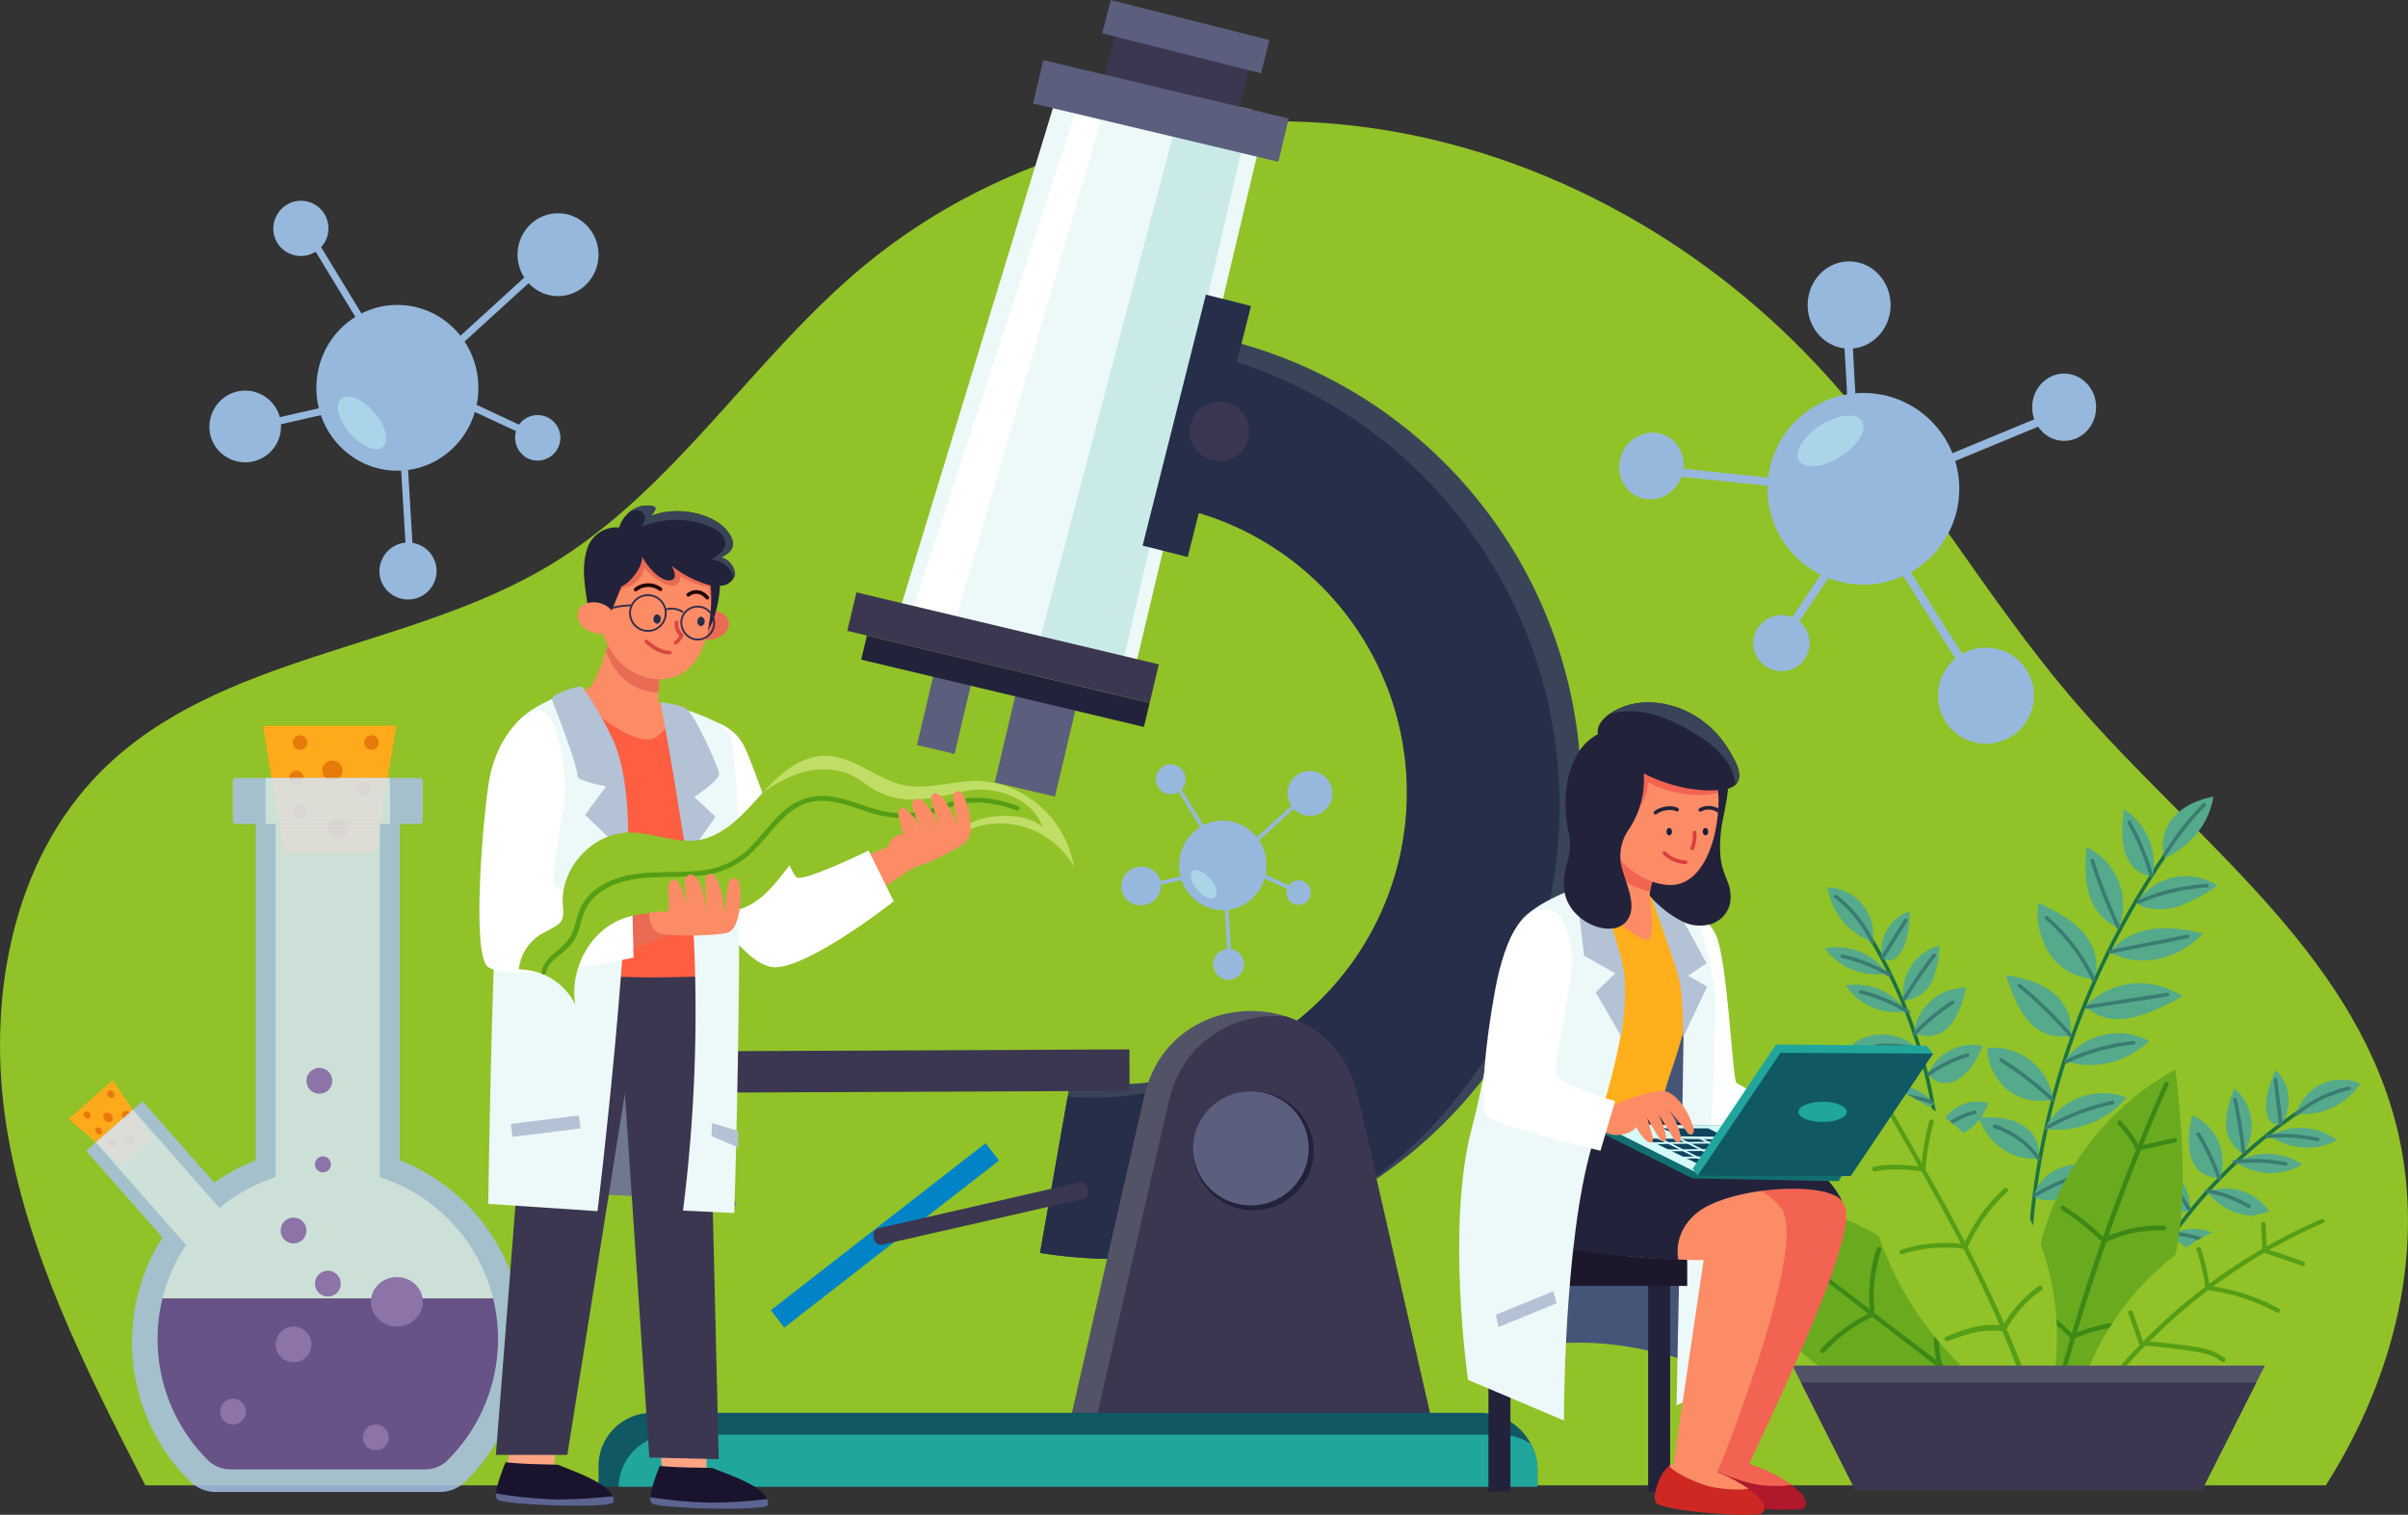 <svg xmlns="http://www.w3.org/2000/svg" viewBox="0 0 657.55 413.68"><rect x="0" y="0" width="657.55" height="413.68" fill="#333333" stroke="none"/><defs><style>.cls-1{fill:#91c228;}.cls-2{fill:#96b8dc;}.cls-3{fill:#aad5e8;}.cls-30,.cls-32,.cls-36,.cls-4,.cls-50,.cls-51,.cls-52,.cls-53,.cls-6{fill:none;}.cls-4{stroke:#1d7341;}.cls-30,.cls-32,.cls-4,.cls-50,.cls-51,.cls-53,.cls-6{stroke-linecap:round;}.cls-30,.cls-32,.cls-36,.cls-4,.cls-50,.cls-52,.cls-53,.cls-6{stroke-miterlimit:10;}.cls-5{fill:#55aa8b;}.cls-6{stroke:#3a7c72;}.cls-7{fill:#69aa1f;}.cls-8{fill:#3d8915;}.cls-9{fill:#559e15;}.cls-10{fill:#535368;}.cls-11{fill:#3b3750;}.cls-12{fill:#edf9f8;}.cls-13{fill:#caeae8;}.cls-14{fill:#fff;}.cls-15{fill:#5b5e7d;}.cls-16{fill:#22223a;}.cls-17{fill:#394459;}.cls-18{fill:#262e4a;}.cls-19{fill:#0083c7;}.cls-20{fill:#105863;}.cls-21{fill:#21a69d;}.cls-22{fill:#445578;}.cls-23{fill:#ffaf1c;}.cls-24{fill:#b4c2d6;}.cls-25{fill:#1d172b;}.cls-26{fill:#af192b;}.cls-27{fill:#f26451;}.cls-28{fill:#ce2824;}.cls-29{fill:#fb8c66;}.cls-30{stroke:#22223a;}.cls-31{fill:#191f3b;}.cls-32{stroke:#dd3e3e;}.cls-33{fill:#126e6e;}.cls-34{fill:#d4faf9;}.cls-35{fill:#0d4460;}.cls-36{stroke:#d4faf9;}.cls-36,.cls-52,.cls-53{stroke-width:0.5px;}.cls-37{fill:#ffaa1b;}.cls-38{fill:#e87a0c;}.cls-39{opacity:0.86;}.cls-40{fill:#a7bfe8;}.cls-41{opacity:0.99;}.cls-42{fill:#d7e5f4;}.cls-43{fill:#675387;}.cls-44{fill:#8c73a8;}.cls-45{fill:#6f788c;}.cls-46{fill:#fea483;}.cls-47{fill:#1a132e;}.cls-48{fill:#5c6491;}.cls-49{fill:#ea6b53;}.cls-50{stroke:#1d0100;}.cls-51{stroke:#d84541;stroke-linejoin:round;}.cls-52,.cls-53{stroke:#332c4a;}.cls-54{fill:#ff5e41;}.cls-55{fill:#c0dd66;}</style></defs><g id="Layer_2" data-name="Layer 2"><g id="OBJECTS"><path class="cls-1" d="M635.11,405.63H39.69c-.13-.25-.28-.52-.41-.78-15.89-31-32-62.67-37.49-97.08s1.27-72.64,25.94-97.25c32.11-32.06,83.93-32.89,122.75-56.39,33.84-20.49,55.12-56.46,85.6-81.67,36.93-30.54,87-43.78,134.62-38S463,64.4,495.8,99.32c26.72,28.41,45.67,63.26,71.18,92.77,30.47,35.22,71.29,64.53,85.56,108.87C663.86,336.09,655.14,374.12,635.11,405.63Z"/><circle class="cls-2" cx="508.84" cy="133.49" r="26.18"/><path class="cls-3" d="M497.13,116.13c4.75-3,9.81-3.51,11.31-1.14s-1.14,6.73-5.88,9.73-9.82,3.51-11.31,1.14S492.38,119.14,497.13,116.13Z"/><circle class="cls-2" cx="541.84" cy="191.58" r="13.09" transform="matrix(0.16, -0.99, 0.99, 0.16, 265.94, 695.74)"/><ellipse class="cls-2" cx="563.66" cy="111.21" rx="8.73" ry="9.19"/><ellipse class="cls-2" cx="504.94" cy="83.3" rx="11.33" ry="11.92"/><rect class="cls-2" x="503.81" y="83.36" width="2.26" height="27.91" transform="translate(-4.57 27.76) rotate(-3.14)"/><rect class="cls-2" x="530.24" y="119.28" width="27.91" height="2.26" transform="translate(-4.66 217.42) rotate(-22.5)"/><rect class="cls-2" x="529.01" y="151.09" width="2.26" height="41.17" transform="translate(-9.7 309.84) rotate(-32.3)"/><ellipse class="cls-2" cx="450.98" cy="127.27" rx="9.19" ry="8.73" transform="translate(150.51 486.85) rotate(-65.88)"/><rect class="cls-2" x="476.57" y="110.41" width="2.26" height="41.17" transform="translate(298.09 592.62) rotate(-84.07)"/><path class="cls-2" d="M481.48,169.83a7.67,7.67,0,1,1-1.05,10.52A7.48,7.48,0,0,1,481.48,169.83Z"/><rect class="cls-2" x="480.58" y="151.97" width="41.17" height="2.26" transform="translate(94.43 483.52) rotate(-56.08)"/><ellipse class="cls-2" cx="108.51" cy="105.91" rx="22.12" ry="22.64"/><path class="cls-3" d="M93.19,108.85c1.82-1.56,5.83.13,9,3.78s4.19,7.87,2.37,9.43-5.83-.13-9-3.78S91.37,110.41,93.19,108.85Z"/><ellipse class="cls-2" cx="152.38" cy="69.55" rx="11.06" ry="11.32"/><path class="cls-2" d="M80.23,55.08a7.54,7.54,0,1,1-5.3,9.44A7.66,7.66,0,0,1,80.23,55.08Z"/><path class="cls-2" d="M64.43,107a9.79,9.79,0,1,1-6.87,12.25A9.93,9.93,0,0,1,64.43,107Z"/><polygon class="cls-2" points="90.6 112.69 67.58 117.93 67.17 116.02 90.19 110.78 90.6 112.69"/><polygon class="cls-2" points="98.15 88.38 85.68 67.89 87.3 66.86 99.76 87.35 98.15 88.38"/><polygon class="cls-2" points="123.8 93.45 149.77 69.76 151.04 71.22 125.07 94.9 123.8 93.45"/><path class="cls-2" d="M104.27,152.9a7.78,7.78,0,1,1,3.9,10.1A7.66,7.66,0,0,1,104.27,152.9Z"/><polygon class="cls-2" points="110.65 115 112.76 150.54 110.86 150.66 108.75 115.12 110.65 115"/><path class="cls-2" d="M141.67,116.07a6.21,6.21,0,1,1,1.94,8.82A6.4,6.4,0,0,1,141.67,116.07Z"/><polygon class="cls-2" points="110.48 101.39 142.13 116.16 141.34 117.94 109.69 103.16 110.48 101.39"/><ellipse class="cls-2" cx="333.91" cy="236.32" rx="11.95" ry="12.23"/><path class="cls-3" d="M325.64,237.92c1-.84,3.15.08,4.84,2.05s2.26,4.25,1.28,5.09-3.14-.08-4.83-2.05S324.66,238.76,325.64,237.92Z"/><path class="cls-2" d="M357.61,210.56a6.12,6.12,0,1,1-6,6.12A6.05,6.05,0,0,1,357.61,210.56Z"/><path class="cls-2" d="M318.63,208.86a4.08,4.08,0,1,1-2.87,5.1A4.15,4.15,0,0,1,318.63,208.86Z"/><ellipse class="cls-2" cx="311.6" cy="241.97" rx="5.45" ry="5.29" transform="translate(-56.06 98.89) rotate(-16.57)"/><polygon class="cls-2" points="324.23 239.99 311.79 242.82 311.57 241.79 324.01 238.96 324.23 239.99"/><polygon class="cls-2" points="328.31 226.85 321.57 215.78 322.45 215.22 329.18 226.29 328.31 226.85"/><polygon class="cls-2" points="342.17 229.59 356.2 216.79 356.89 217.58 342.85 230.38 342.17 229.59"/><path class="cls-2" d="M331.63,261.71a4.2,4.2,0,1,1,2.1,5.46A4.14,4.14,0,0,1,331.63,261.71Z"/><polygon class="cls-2" points="335.06 241.24 336.2 260.44 335.18 260.5 334.03 241.3 335.06 241.24"/><path class="cls-2" d="M351.84,241.84a3.35,3.35,0,1,1,1,4.77A3.45,3.45,0,0,1,351.84,241.84Z"/><polygon class="cls-2" points="334.97 233.88 352.07 241.86 351.65 242.82 334.54 234.84 334.97 233.88"/><path class="cls-4" d="M591.94,232.44c-28.8,41.76-41.9,91-37,139"/><path class="cls-5" d="M591.26,234.27c-1.59-3.75-.3-8.29,2.44-11.3s6.71-4.65,10.71-5.43C603.34,224.52,598.62,230.84,591.26,234.27Z"/><path class="cls-6" d="M601.89,219.75a84,84,0,0,0-10.71,13.63"/><path class="cls-5" d="M583.91,245.86a16,16,0,0,1,21.66-4,49.76,49.76,0,0,1-9.4,5.17,16.61,16.61,0,0,1-10.54.73C584.67,247.51,583.19,246.85,583.91,245.86Z"/><path class="cls-6" d="M602.63,241.88A54.5,54.5,0,0,0,584,246.32"/><path class="cls-5" d="M587.85,239.36a17.89,17.89,0,0,0-7.93-18.4c-.38,3.64-.75,7.37.12,10.93S583.29,238.86,587.85,239.36Z"/><path class="cls-6" d="M581.42,224.58a68.88,68.88,0,0,1,6.07,14.54"/><path class="cls-5" d="M578.62,253.48a17.61,17.61,0,0,0-8.84-22.15c-.39,4.13-.57,8.36.53,12.36A14.48,14.48,0,0,0,578.62,253.48Z"/><path class="cls-6" d="M571.33,235a155.48,155.48,0,0,0,7.16,18.27"/><path class="cls-5" d="M576.2,260.07c2.68-3.73,7.21-5.8,11.77-6.38s9.17.19,13.65,1.21C595.17,261.89,584.51,264.64,576.2,260.07Z"/><path class="cls-6" d="M597.32,255.74l-21.1,4.18"/><path class="cls-5" d="M571.78,267.47c1.81-4.42,0-9.66-3.24-13.18s-7.64-5.68-11.94-7.76a20.53,20.53,0,0,0,2.52,13C561.37,263.45,565,266.56,571.78,267.47Z"/><path class="cls-6" d="M571.7,267.51a51.45,51.45,0,0,0-12.89-16.88"/><path class="cls-5" d="M569.41,274.84A20.8,20.8,0,0,1,596,272.11c-4.09,2.16-8.23,4.34-12.7,5.51S574,278.9,569.41,274.84Z"/><path class="cls-6" d="M569.87,275l22-3.41"/><path class="cls-5" d="M565.22,282.81c1.13-4.39-1.25-9.12-4.83-11.89s-8.14-3.94-12.62-4.64c1.36,4,2.75,8.07,5.25,11.46S559.37,283.82,565.22,282.81Z"/><path class="cls-6" d="M565.42,282.77a109.2,109.2,0,0,0-14-13.62"/><path class="cls-5" d="M563.8,289.68a18,18,0,0,1,23.13-5.39C580.9,289.86,572.32,292.55,563.8,289.68Z"/><path class="cls-6" d="M564.15,289.93a56,56,0,0,1,18.55-5.18"/><path class="cls-5" d="M558.28,308.31a17.94,17.94,0,0,1,22.41-8.58A24.91,24.91,0,0,1,558.28,308.31Z"/><path class="cls-6" d="M558.94,307.91a65.22,65.22,0,0,1,17.93-6.84"/><path class="cls-5" d="M560.66,300.32a16.5,16.5,0,0,0-18-14.14,15.3,15.3,0,0,0,5,10.95C550.71,299.88,554.94,301.3,560.66,300.32Z"/><path class="cls-6" d="M560.52,300.34a93.13,93.13,0,0,0-14.07-10.87"/><path class="cls-5" d="M556.49,316.36a7.87,7.87,0,0,0-1.86-7.13A12.24,12.24,0,0,0,548,305.6a27.59,27.59,0,0,0-7.65-.34C542.76,311.86,548.8,317,556.49,316.36Z"/><path class="cls-6" d="M556.76,316.44a24.37,24.37,0,0,0-12.12-8.87"/><path class="cls-5" d="M555.34,326.85c.78-3.63,3.78-6.53,7.24-7.88a20.8,20.8,0,0,1,11-.72,17.65,17.65,0,0,1-7.66,7.91C562.6,327.88,558.73,328.51,555.34,326.85Z"/><path class="cls-6" d="M569.63,320.28a68.1,68.1,0,0,0-14.17,6.25"/><path class="cls-5" d="M554,335.5c-.46-3.25-3.24-5.81-6.35-6.88s-6.49-.9-9.75-.51a15.57,15.57,0,0,0,6.67,7.57C547.52,337.37,551.07,338,554,335.5Z"/><path class="cls-6" d="M554.39,335.49a108.34,108.34,0,0,1-12.7-5.53"/><path class="cls-4" d="M573.39,378.26a136.33,136.33,0,0,1,54.44-74.72"/><path class="cls-5" d="M627.07,304.08a12.9,12.9,0,0,1,17.46-8.18A18.32,18.32,0,0,1,627.07,304.08Z"/><path class="cls-6" d="M641.46,297.21a34.24,34.24,0,0,0-14.34,7"/><path class="cls-5" d="M622.92,307a11.47,11.47,0,0,0-1.5-14.79c-1.61,3.81-3.26,7.92-2.39,12C619.37,305.72,620.24,307.34,622.92,307Z"/><path class="cls-6" d="M621.38,294.94l1.41,11.81"/><path class="cls-5" d="M619.73,310.23a16.82,16.82,0,0,1,18.41,1.11C632.74,314.38,625.65,314.11,619.73,310.23Z"/><path class="cls-6" d="M619.16,310.32a44.9,44.9,0,0,1,13.73.87"/><path class="cls-5" d="M612.58,315a13.41,13.41,0,0,0-2.44-17.77,26.88,26.88,0,0,0-2.29,9.22A9.23,9.23,0,0,0,612.58,315Z"/><path class="cls-6" d="M610.3,300.27a135.93,135.93,0,0,1,2.32,14.34"/><path class="cls-5" d="M610.69,317.39a16.65,16.65,0,0,1,17.94.65A16.63,16.63,0,0,1,610.69,317.39Z"/><path class="cls-6" d="M624.14,317.87a44.82,44.82,0,0,0-14-.57"/><path class="cls-5" d="M606.3,321.67a14.12,14.12,0,0,0-7.71-17.14c-.68,3.44-1.29,7-.57,10.42S601.07,321.7,606.3,321.67Z"/><path class="cls-6" d="M606.05,322a62,62,0,0,0-5.76-12.29"/><path class="cls-5" d="M602.67,325.49a14.24,14.24,0,0,1,17.44,6.13A17.06,17.06,0,0,1,602.67,325.49Z"/><path class="cls-6" d="M602.62,325.24a32,32,0,0,1,11.45,4.21"/><path class="cls-5" d="M598,330.27A13.27,13.27,0,0,0,587.78,317c-.18,3.39,0,6.93,1.49,10S594,332.41,598,330.27Z"/><path class="cls-6" d="M597.8,330.28a36.17,36.17,0,0,0-7.36-9.24"/><path class="cls-5" d="M588.41,343.7a10.63,10.63,0,0,0-8.68-13.19,14.13,14.13,0,0,0,1.79,8.93C583.08,342.11,585.56,344.24,588.41,343.7Z"/><path class="cls-6" d="M588.45,344a18.75,18.75,0,0,0-6.5-9.66"/><path class="cls-5" d="M592.94,337a13.8,13.8,0,0,1,17.28,4.37A14.43,14.43,0,0,1,592.94,337Z"/><path class="cls-6" d="M606.23,340.47a36.84,36.84,0,0,0-12.53-3.65"/><path class="cls-4" d="M528.27,347.16a136.41,136.41,0,0,0-17.34-90.81"/><path class="cls-5" d="M511.37,257.17a12.89,12.89,0,0,0-12.3-14.85A18.35,18.35,0,0,0,511.37,257.17Z"/><path class="cls-6" d="M501.29,244.82a34.27,34.27,0,0,1,10,12.45"/><path class="cls-5" d="M513.88,261.59a11.48,11.48,0,0,1,7.66-12.74c-.17,4.13-.43,8.56-2.95,11.84C517.64,261.94,516.16,263,513.88,261.59Z"/><path class="cls-6" d="M520.42,251.33q-3.17,5-6.32,10.07"/><path class="cls-5" d="M515.38,265.87A16.78,16.78,0,0,0,498.26,259,17.8,17.8,0,0,0,515.38,265.87Z"/><path class="cls-6" d="M515.87,266.19a44.74,44.74,0,0,0-12.79-5.07"/><path class="cls-5" d="M519.83,273.21a13.41,13.41,0,0,1,9.79-15,27,27,0,0,1-1.87,9.32A9.19,9.19,0,0,1,519.83,273.21Z"/><path class="cls-6" d="M528.17,260.89a134.2,134.2,0,0,0-8.21,12"/><path class="cls-5" d="M520.51,276.19a16.61,16.61,0,0,0-16.5-7.06A16.61,16.61,0,0,0,520.51,276.19Z"/><path class="cls-6" d="M508.14,270.89a45,45,0,0,1,12.92,5.46"/><path class="cls-5" d="M522.65,281.94a14.12,14.12,0,0,1,14.29-12.2c-.85,3.4-1.82,6.87-3.93,9.67S527.37,284.2,522.65,281.94Z"/><path class="cls-6" d="M522.72,282.39a61.84,61.84,0,0,1,10.45-8.65"/><path class="cls-5" d="M524.3,286.94a14.25,14.25,0,0,0-18.4-1.9A17.06,17.06,0,0,0,524.3,286.94Z"/><path class="cls-6" d="M524.46,286.74a31.76,31.76,0,0,0-12.15-1.08"/><path class="cls-5" d="M526.5,293.27a13.28,13.28,0,0,1,14.9-7.65c-1.29,3.14-2.93,6.28-5.6,8.38S529.21,296.92,526.5,293.27Z"/><path class="cls-6" d="M526.66,293.35a36.12,36.12,0,0,1,10.6-5.22"/><path class="cls-5" d="M529.43,309.5a10.62,10.62,0,0,1,13.48-8.22,14,14,0,0,1-5.43,7.31C534.92,310.34,531.78,311.21,529.43,309.5Z"/><path class="cls-6" d="M529.26,309.76a18.78,18.78,0,0,1,10-6"/><path class="cls-5" d="M528.21,301.46a13.79,13.79,0,0,0-17.49-3.41A14.44,14.44,0,0,0,528.21,301.46Z"/><path class="cls-6" d="M514.69,299a37,37,0,0,1,12.89,2"/><path class="cls-7" d="M560.07,385.34a75.27,75.27,0,0,1,34-93.27c1.89,17.52,3.46,35.42-.42,52.6S579.55,378.49,560.07,385.34Z"/><path class="cls-8" d="M593.71,310.78l-4.84,1.09-2.35.53-1.17.26-.16,0q3.34-8.22,6.93-16.33c.32-.72-.75-1.35-1.07-.62q-3.74,8.38-7.19,16.9c-.08-.18-.16-.39-.2-.47-.17-.3-.35-.6-.53-.9-.36-.59-.75-1.17-1.15-1.73a30.18,30.18,0,0,0-2.76-3.32c-.55-.57-1.41.3-.87.87a27.64,27.64,0,0,1,3,3.71c.44.65.85,1.31,1.23,2a3.84,3.84,0,0,0,.74,1.15q-4.76,11.74-9,23.7a1.82,1.82,0,0,1-.32-.15,11.21,11.21,0,0,1-1.43-1.33c-.94-.85-1.9-1.66-2.89-2.45a67.23,67.23,0,0,0-6.12-4.36c-.67-.42-1.29.64-.62,1.06a64.4,64.4,0,0,1,6.73,4.88c1,.86,2,1.75,3,2.66a5.39,5.39,0,0,0,1.21,1q-4.32,12.27-8,24.74c0,.13-.07.26-.11.38a16.92,16.92,0,0,1-2.09-2,30.21,30.21,0,0,0-5.48-3.85c-.7-.39-1.34.69-.63,1.08a29,29,0,0,1,6,4.36,9.18,9.18,0,0,0,1.81,1.71q-2.68,9.06-5.08,18.2a.63.63,0,0,0,1.22.34q2.43-9.29,5.17-18.47c.6-.17,1.21-.51,1.72-.7A47,47,0,0,1,584,361.94a.62.62,0,0,0,0-1.24A47,47,0,0,0,569.62,363l-1.74.6c-.21.08-.47.22-.74.34q3.76-12.53,8.09-24.88a29.36,29.36,0,0,0,3.23-1.23,35.15,35.15,0,0,1,3.9-1.07,37.65,37.65,0,0,1,8.54-.75.65.65,0,0,0,0-1.29A35.75,35.75,0,0,0,576,337.38l-.24.1q3.93-11.1,8.3-22.05l.55-1.32c.47-.09,1-.26,1.36-.35l2.64-.59,5.43-1.22C594.8,311.79,594.48,310.61,593.71,310.78Z"/><path class="cls-7" d="M544.76,385.65c-3.58-18.2-13.44-34.62-26.9-44.78a56,56,0,0,0-46.1-10.34c1.26,18,12,33.72,25.43,42.83S526.28,385.78,544.76,385.65Z"/><path class="cls-8" d="M541.64,381.4c-3.71-3-7.48-5.88-11.27-8.76-.11-.76-.39-1.56-.5-2.24a31.64,31.64,0,0,1-.37-4.23,42.9,42.9,0,0,1,.94-8.6.7.7,0,0,0-1.34-.37,32,32,0,0,0-.39,14.17c-4.5-3.41-9-6.79-13.48-10.22l-3.41-2.63a12.71,12.71,0,0,0-.12-2.85,40.4,40.4,0,0,1,.09-4.67,45.45,45.45,0,0,1,1.93-9.66c.24-.81-1-1.14-1.26-.35a38.36,38.36,0,0,0-1.82,8.62,43.66,43.66,0,0,0-.23,4.43c0,.78,0,1.56.07,2.34,0,.32.11.77.13,1.21-5.84-4.51-11.67-9-17.63-13.39a10.28,10.28,0,0,0-.14-2.6c0-1.06,0-2.13,0-3.19a37.29,37.29,0,0,1,1-7c.19-.79-1-1.12-1.21-.33a37.77,37.77,0,0,0-.9,12.17c-.78-.57-1.56-1.15-2.35-1.71a154.87,154.87,0,0,0-14.93-9.49c-.72-.4-1.36.71-.64,1.1a164,164,0,0,1,17.14,11.05c-.46.13-.91.28-1.36.43-1,.32-1.93.68-2.88,1.07a45.94,45.94,0,0,0-5.37,2.62.61.61,0,0,0,.62,1.06,44.31,44.31,0,0,1,6-2.84c1-.39,2-.73,3.06-1.05a9.67,9.67,0,0,0,1.2-.37q3.74,2.75,7.42,5.56,5.28,4,10.54,8.1a15.51,15.51,0,0,1-1.41.71c-.63.35-1.25.71-1.87,1.08-1.17.71-2.3,1.47-3.4,2.29a48.29,48.29,0,0,0-6.25,5.53c-.57.6.34,1.51.91.91a46.5,46.5,0,0,1,6.67-5.87c1.17-.84,2.38-1.62,3.62-2.35a17.5,17.5,0,0,0,2.77-1.51l14.68,11.27,3.09,2.4h0c-.15.34-.34.29-.68.38-.53.13-1,.27-1.56.44a21.81,21.81,0,0,0-8.42,5.07c-.61.58.31,1.5.92.92a20.37,20.37,0,0,1,9.41-5.15,2.63,2.63,0,0,0,1.52-.73c3.55,2.77,7.1,5.55,10.72,8.21C541.45,382.81,542.2,381.85,541.64,381.4Z"/><path class="cls-1" d="M565.2,391.38c3-18.37,12.64-35.39,26.42-46.72a67.27,67.27,0,0,1,48.85-15.17C630.86,363.44,600.34,389.3,565.2,391.38Z"/><path class="cls-9" d="M633.75,333a151.36,151.36,0,0,0-14.81,7.39c0-.54,0-1.09-.07-1.63l-.22-4.48c0-.78-1.26-.79-1.22,0l.24,4.91c0,.59,0,1.26.06,1.88a153.49,153.49,0,0,0-14.46,9.53A54.58,54.58,0,0,0,601,341c-.26-.75-1.46-.43-1.2.33a54.65,54.65,0,0,1,2.39,10.09,154.14,154.14,0,0,0-16.92,14.87h-.09l-2.78-8c-.26-.76-1.48-.43-1.21.33q1.47,4.2,2.93,8.4a.79.79,0,0,0,.17.25q-3.69,3.83-7.12,7.88c-1,1.19-2,2.39-2.93,3.61a6.13,6.13,0,0,1-.34-.57l-1.53-2.73a.63.63,0,0,0-1.09.64c.51.91,1,1.82,1.54,2.73a5.27,5.27,0,0,0,.64.95q-4.35,5.61-8.15,11.61c-.45.72.68,1.37,1.13.66,2.55-4,5.31-7.9,8.22-11.65a13.24,13.24,0,0,0,1.88.05c1,0,2.09.07,3.14.14a75.72,75.72,0,0,1,12.6,2,.62.62,0,0,0,.33-1.2,65.93,65.93,0,0,0-11-1.94c-1.82-.18-3.65-.28-5.49-.31l-.57,0a153.12,153.12,0,0,1,10.25-11.64c3.66.28,7.32.67,11,1.22,3.35.51,7.07.88,9.8,3.1.64.52,1.55-.38.91-.91-2.81-2.29-6.39-2.87-9.88-3.37s-7.09-.9-10.65-1.19a154.13,154.13,0,0,1,16-14,53.17,53.17,0,0,1,18.68,6.09c.71.39,1.34-.7.63-1.08a54.59,54.59,0,0,0-17.92-6.05c4-2.93,8.06-5.69,12.3-8.23l1.68-1a4.05,4.05,0,0,0,1,.42c3.14,1,6.24,2.06,9.32,3.21.73.27,1-.89.32-1.16q-4.11-1.54-8.31-2.9l-1-.32h0a150.06,150.06,0,0,1,14.75-7.35C635.14,333.74,634.49,332.64,633.75,333Z"/><path class="cls-1" d="M557.57,389.61a74.37,74.37,0,0,0-3.43-57.14,76.08,76.08,0,0,0-43.53-37.86C502.7,329.23,519.6,368,557.57,389.61Z"/><path class="cls-9" d="M557.45,352.36c.72-.51,0-1.7-.69-1.19a35,35,0,0,0-9.48,10.25c-3.08-7-6.42-13.94-9.94-20.77a44.7,44.7,0,0,1,10.82-15.2c.6-.55-.29-1.43-.89-.89a44.93,44.93,0,0,0-10.67,14.66q-4.62-8.88-9.53-17.58l-1.27-2.24a.83.83,0,0,0,0-.15A73.64,73.64,0,0,1,528,306.48a.62.62,0,0,0-1.2-.33,73.89,73.89,0,0,0-2.05,11.42Q520.92,310.76,517,304a.6.6,0,0,0-1,.61c2.65,4.62,5.31,9.25,7.93,13.9-4.08-.43-8.18-.73-12.23.14-.81.17-.47,1.43.34,1.25,4.16-.92,8.44-.52,12.64-.06,3.7,6.56,7.32,13.18,10.79,19.86a39.59,39.59,0,0,0-16.36,1.59c-.77.24-.44,1.46.34,1.22A38.34,38.34,0,0,1,536.14,341c3.55,6.89,6.91,13.86,10,21-5-.78-10.12,1.17-14.7,3-.78.31-.45,1.58.35,1.28,4.86-1.84,9.75-3.53,15-2.71.63,1.48,1.28,3,1.88,4.46,2.54,6.26,4.84,12.61,6.85,19.06.26.84,1.58.48,1.32-.36a244.08,244.08,0,0,0-8.89-23.77A30.7,30.7,0,0,1,557.45,352.36Z"/><polygon class="cls-10" points="618.46 372.92 616.11 377.58 601.3 406.92 506.61 406.92 491.81 377.58 489.46 372.92 618.46 372.92"/><polygon class="cls-11" points="616.11 377.58 601.3 406.92 506.61 406.92 491.81 377.58 616.11 377.58"/><polygon class="cls-12" points="245.68 166.71 289.88 21.77 345.06 34.89 310.05 182.03 245.68 166.71"/><polygon class="cls-13" points="341.62 29.92 340.71 33.86 338.88 41.75 307.03 179.18 306.57 181.2 304.59 189.7 281.44 184.2 283.67 175.75 284.2 173.75 320.21 37.31 322.29 29.48 323.32 25.56 341.62 29.92"/><polygon class="cls-14" points="295.37 25.56 246.4 175.35 258.61 177.31 302.76 25.56 295.37 25.56"/><rect class="cls-11" x="313.02" y="1.33" width="16.4" height="37.81" transform="translate(223.1 326.77) rotate(-75.85)"/><rect class="cls-15" x="319.11" y="-12.35" width="9.37" height="44.72" transform="translate(234.96 321.54) rotate(-75.85)"/><polygon class="cls-15" points="351.9 32.37 349.09 44.18 343.18 42.78 338.88 41.75 320.21 37.31 287.5 29.54 282.09 28.24 284.9 16.42 323.32 25.56 341.62 29.92 351.9 32.37"/><polygon class="cls-11" points="316.44 181.42 313.95 191.93 304.59 189.7 281.44 184.2 231.36 172.28 233.87 161.77 246.29 164.73 284.2 173.75 307.03 179.18 310.53 180.02 316.44 181.42"/><rect class="cls-15" x="246.87" y="188.45" width="22.51" height="10.55" transform="translate(10.21 400.35) rotate(-76.7)"/><rect class="cls-15" x="270.17" y="194.92" width="25.19" height="16.88" transform="translate(19.8 431.75) rotate(-76.7)"/><rect class="cls-16" x="271.16" y="146.35" width="6.75" height="79.36" transform="translate(30 410.04) rotate(-76.61)"/><path class="cls-17" d="M328.27,91.28,327.44,96,320,138.23a79.71,79.71,0,0,1-15.52,157.9,78.83,78.83,0,0,1-12.18-.93l-.74,4.23L284,342.15a127.5,127.5,0,0,0,83.07-14.79l.06,0a127.38,127.38,0,0,0-38.87-236Z"/><path class="cls-18" d="M327.44,96,320,138.24a79.73,79.73,0,0,1,22.33,148.35,79.22,79.22,0,0,1-43.84,13.14q-3.51,0-6.94-.3L284,342.15a127.5,127.5,0,0,0,83.07-14.79l.06,0A127.39,127.39,0,0,0,327.44,96Z"/><rect class="cls-18" x="291.44" y="109.92" width="70.69" height="12.7" transform="translate(134.18 404.73) rotate(-75.85)"/><circle class="cls-11" cx="333" cy="117.83" r="8.12"/><rect class="cls-11" x="185.98" y="286.85" width="122.45" height="11.31" transform="translate(-1.27 1.08) rotate(-0.25)"/><rect class="cls-19" x="204.5" y="334.38" width="74.28" height="5.99" transform="translate(-156.23 219.45) rotate(-37.88)"/><path class="cls-11" d="M238.73,338.46l-.18-.77A1.91,1.91,0,0,1,240,335.4l54.68-12.49a1.91,1.91,0,0,1,2.29,1.44l.18.77a1.91,1.91,0,0,1-1.44,2.29L241,339.9A1.92,1.92,0,0,1,238.73,338.46Z"/><path class="cls-10" d="M392.76,395.93H290.4l22.07-96.63c4.44-19.43,23.48-26.67,38.79-21.69,9.06,2.95,16.81,10.18,19.43,21.69Z"/><path class="cls-11" d="M392.76,395.93H297.42l21.76-95.24c3.81-16.68,18.37-24.37,32.08-23.08,9.06,2.95,16.81,10.18,19.43,21.69Z"/><ellipse class="cls-16" cx="342.25" cy="314.27" rx="16.46" ry="16.24"/><ellipse class="cls-15" cx="341.58" cy="313.61" rx="15.79" ry="15.58"/><path class="cls-20" d="M419.83,401.68V406H163.44v-5.64A14.56,14.56,0,0,1,178,385.83H404a15.86,15.86,0,0,1,15.85,15.85Z"/><path class="cls-21" d="M419.83,401.68V406H168.93a14.55,14.55,0,0,1,14.54-14.21h226a15.66,15.66,0,0,1,8.58,2.53A15.74,15.74,0,0,1,419.83,401.68Z"/><path class="cls-22" d="M466.18,373.39l-1.85-102.93-25.07,1.25-24,96.69C433.22,364.38,449.88,367.83,466.18,373.39Z"/><path class="cls-23" d="M407.46,299.94c15.63,4.42,30.2,9.46,45.69,4.57.14-2.07,2-8.59,3.2-12a142.6,142.6,0,0,0,4.95-17.75c.69-4.12-.41-28.87-9.34-30.86-9.89-2.21-17.09-1.45-26.94,2.37a11.5,11.5,0,0,0-6.76,6.47,76.58,76.58,0,0,0-4.43,23.3,59.24,59.24,0,0,1-4.64,19.86Z"/><path class="cls-14" d="M456.45,255l-5.88-12.48s13.31,4.4,17.7,12.17c3.51,6.21,4.79,40.36,5.9,41.06s28.08,15.69,28.08,15.69l-13.63,7-21.2-6.33-4-34Z"/><path class="cls-12" d="M450,242.48s9.81,18.93,9.81,31.1c0,15.84-2,110.24-2,110.24l5.94-2.93s5.44-102.15,4.57-109.78-4.42-22.07-7.57-25.5S450,242.48,450,242.48Z"/><path class="cls-24" d="M459.55,283.36s.26-11.6-1.33-17.08-7.79-22.67-7.79-22.67l5.65,1.27L466,263.05l-5,3.4,5.19,3Z"/><rect class="cls-16" x="406.45" y="347.31" width="6" height="60"/><rect class="cls-16" x="450.06" y="347.31" width="6" height="60"/><path class="cls-25" d="M460.73,351.17v-6.44a5.27,5.27,0,0,0-5.27-5.27H407.54a5.27,5.27,0,0,0-5.27,5.27v6.44Z"/><path class="cls-26" d="M492.22,412c-2.48,1-25.78-.55-27.93-2.94-.41-.46-.41-1.66-.1-3.09a15.08,15.08,0,0,1,2.18-5.19,6.36,6.36,0,0,1,1.33-1.43,6.49,6.49,0,0,1,5.16-.92,39.79,39.79,0,0,1,5.31,1.66,40.55,40.55,0,0,1,10.91,5.4A25.54,25.54,0,0,1,492,408a4.4,4.4,0,0,1,.78,1.17C493.28,410.17,493.45,411.48,492.22,412Z"/><path class="cls-27" d="M489.08,405.44c-1.23.45-5.25.45-7.93.16-3.86-.41-9.14-2.23-14.78-4.87a6.36,6.36,0,0,1,1.33-1.43,6.49,6.49,0,0,1,5.16-.92,39.79,39.79,0,0,1,5.31,1.66A40.55,40.55,0,0,1,489.08,405.44Z"/><path class="cls-27" d="M504,330.41c-1.52-6.79-14.66-13.13-28.13-17.94a115.44,115.44,0,0,0-12.36,9.27c-2,1.75-3.84,3.55-5.64,5.42-1.71,2.12-3.34,4.31-5,6.51l29.63,15.17-17,49c4.3,2.19,10.33,2.24,11.9,2.43C486.19,381.57,506.11,339.72,504,330.41Z"/><path class="cls-28" d="M480.86,413.37c-2.54,1-26.45-.56-28.66-3a2.87,2.87,0,0,1-.29-2c.25-2.5,1.76-6.43,3.79-7.94l.08,0a6.67,6.67,0,0,1,5.22-.91,43.34,43.34,0,0,1,5.44,1.7,42.56,42.56,0,0,1,10.95,5.37,25.52,25.52,0,0,1,3.23,2.75,4.72,4.72,0,0,1,1.15,2.29A1.48,1.48,0,0,1,480.86,413.37Z"/><path class="cls-29" d="M477.39,406.51c-1.54.53-8.06.3-11.86-.95-2.93-1-7.6-2.94-9.75-5.21a6.67,6.67,0,0,1,5.22-.91,43.34,43.34,0,0,1,5.44,1.7A42.56,42.56,0,0,1,477.39,406.51Z"/><path class="cls-29" d="M466.32,318.47a71,71,0,0,0-7.07,4.28,38.37,38.37,0,0,0-15.45,20.19,212,212,0,0,0,21.41,1.18L457,399.64c3.42,2.83,8.24,2.81,11.95,2.48,0,0,25.09-61.47,17.48-72.1C483,325.33,474.64,321.4,466.32,318.47Z"/><path class="cls-16" d="M410.9,295.51a71.67,71.67,0,0,0-5.84,23c-.71,11.93,2.15,18.56,15.29,21.36s38,4.3,38,4.3-1.92-6.91,4.68-12.66c8.5-7.42,36.28-9.32,40.09-3.31a24.31,24.31,0,0,0-7.4-9c-5-3.56-45.74-15-45.74-15Z"/><path class="cls-12" d="M415.21,251.61c3.65-4.86,15.77-9.92,19.25-9.92s9.68,26.23,8.72,36.25-4.66,21.7-8.55,35.22c-7.7,26.73-7.57,74.77-7.57,74.77l-26.19-11.11s-6.05-41.87,1-68.59c2.66-10.12,4.66-21.23,6.64-33S410.48,257.91,415.21,251.61Z"/><path class="cls-24" d="M442.68,283l-6.94-12,5.31-5.19-8.49-4.83-2.39-20.3,5.36-.86s6.45,17.66,7.64,24C444.69,271.82,442.68,283,442.68,283Z"/><polygon class="cls-24" points="408.47 359.04 424.19 352.6 425.04 355.93 409.21 362.4 408.47 359.04"/><path class="cls-16" d="M471.47,211c1.41,3.69-1,11.58-1.47,15.55-1.54,13.19,3.29,12.81,2.48,19.8a7.63,7.63,0,0,1-5.29,6,10.69,10.69,0,0,1-7.74-.7,27.8,27.8,0,0,1-6.68-4.68c-1.85-1.63-4.1-4.05-3.86-7,.87-10.53,3.27-20.21,4.14-30.73a1.79,1.79,0,0,1,.55-1.42,1.36,1.36,0,0,1,.91-.13A68.21,68.21,0,0,1,471.47,211Z"/><path class="cls-29" d="M433.22,244.63c4.57,4.57,14.34,12.22,16.73,12.07,2.14-.14.71-9.86.61-10.94a11,11,0,0,1,0-2.38,17.61,17.61,0,0,1,2.56-6.65A50.13,50.13,0,0,1,439.86,229C439,233.73,434.47,243.07,433.22,244.63Z"/><path class="cls-27" d="M438.13,235.68c.25.29.51.57.77.86a22.06,22.06,0,0,0,9.85,6.48,10.5,10.5,0,0,0,1.84.36,17.61,17.61,0,0,1,2.56-6.65A50.13,50.13,0,0,1,439.86,229,43.43,43.43,0,0,1,438.13,235.68Z"/><path class="cls-29" d="M469.29,218.08c0,11.84-4.58,23.61-13.1,23.61-4.92,0-10.22-2.95-14.33-7.31a28.35,28.35,0,0,1-3.16-4,22.74,22.74,0,0,1-4.07-12.3c0-11.82,7.75-21.42,17.33-21.42,11.28,0,15.24,9.87,16.62,16.21.3,1.41.48,2.64.58,3.55S469.29,218,469.29,218.08Z"/><path class="cls-27" d="M469.16,216.42c-5.73,1.71-14.37,0-19.22-2.88.12,2.83-1.4,6-3.11,8.14S443.19,226,442,230.3a10.76,10.76,0,0,0-.16,4.08,8.87,8.87,0,0,0,.18,1,7.5,7.5,0,0,0,1.87,3.79,21.17,21.17,0,0,1-4.21-6.52c-.36-.76-.69-1.54-1-2.3-.55-1.35-1-2.65-1.39-3.76,1.58-7.38,3-14.67,4.43-22,8.38,2.18,18.4,5.16,26.84,8.23C468.88,214.28,469.06,215.51,469.16,216.42Z"/><path class="cls-30" d="M452.06,221.92c1.52-1.25,4.59-1.62,5.9-.8"/><path class="cls-30" d="M464.31,221.16a4.77,4.77,0,0,1,5,.29"/><ellipse class="cls-31" cx="455.81" cy="227.12" rx="0.75" ry="1"/><ellipse class="cls-31" cx="465.71" cy="227.12" rx="0.75" ry="1"/><path class="cls-32" d="M462.74,227.37a9.74,9.74,0,0,1-.63,4.29"/><path class="cls-32" d="M460.28,235.44a8.26,8.26,0,0,1-5.77-2.5"/><path class="cls-16" d="M428.19,234.6a13.66,13.66,0,0,0,.26-6.69c-1.69-7.43-1.32-16.12,2.52-22.35,2.6-4.22,7.65-7.33,12-5.53,3.48,1.43,5.37,6,5.81,10.34a24.5,24.5,0,0,1-4.11,16.3,12.67,12.67,0,0,0-1.61,11l1.28,4c1.07,3.34,2.11,7.32-.37,10.1a5.61,5.61,0,0,1-3.71,1.79c-4.62.46-10.11-2.67-12.28-7.47C426.47,242.76,427.05,238.69,428.19,234.6Z"/><path class="cls-16" d="M437.07,202c5.64,7.51,20.42,15.32,33.63,13.61a5.53,5.53,0,0,0,3.25-1.33c1.67-1.66.9-4.41-.19-6.52-2.41-4.64-5.16-8.64-10.63-12.11s-13-4.95-19.17-2.87a17.48,17.48,0,0,0-4.54,2.25C436.47,197.13,435.39,199.78,437.07,202Z"/><path class="cls-17" d="M439.42,195.05a20.29,20.29,0,0,1,8.2-.7c5.12.61,9.91,2.87,14.36,5.48,3.88,2.28,7.7,5,10,8.8a13.77,13.77,0,0,1,1.93,5.66c1.67-1.66.9-4.41-.19-6.52-2.41-4.64-5.16-8.64-10.63-12.11s-13-4.95-19.17-2.87A17.33,17.33,0,0,0,439.42,195.05Z"/><polygon class="cls-33" points="436.39 308.94 462.18 321.81 502.09 322.57 503.34 320.35 502.65 319.97 480.53 307.56 436.72 306.94 436.72 306.95 436.39 308.94"/><polygon class="cls-34" points="436.72 306.94 436.72 306.95 463.16 320.15 502.65 319.97 480.53 307.56 436.72 306.94"/><polygon class="cls-35" points="464.95 318.46 449.35 310.91 483.46 311.29 475.8 317.27 464.95 318.46"/><line class="cls-36" x1="458.38" y1="316.14" x2="475.37" y2="315.97"/><line class="cls-36" x1="454.44" y1="314.17" x2="471.42" y2="314"/><line class="cls-36" x1="451.05" y1="312.2" x2="468.04" y2="312.03"/><line class="cls-36" x1="449.79" y1="309.25" x2="464.99" y2="316.83"/><line class="cls-36" x1="453.46" y1="308.41" x2="468.66" y2="315.99"/><line class="cls-36" x1="459.54" y1="308.41" x2="472.59" y2="315.14"/><polygon class="cls-35" points="466.4 308.13 453.97 308.13 458.66 310.32 471.15 310.44 466.4 308.13"/><polyline class="cls-21" points="514.97 294.21 527.88 287.76 526.06 285.57 484.95 285.25 462.2 319.18 463.6 321.05"/><polygon class="cls-20" points="463.6 321.03 486.17 287.52 527.88 287.71 505.37 321.17 463.6 321.03"/><ellipse class="cls-21" cx="497.7" cy="303.63" rx="6.6" ry="2.76"/><path class="cls-29" d="M439.18,302.2c5-1.84,13.09-5.09,16-4.06s5.91,5.32,7.18,9.64a2.63,2.63,0,0,1,.13,1.3.94.94,0,0,1-.92.77,1.44,1.44,0,0,1-.86-.65,74.65,74.65,0,0,0-5.16-6.21,17.64,17.64,0,0,1,3.39,7.23c.14.65.12,1.53-.51,1.73s-1.1-.43-1.41-1c-1.34-2.25-2.67-4.5-4.41-6.92a18.63,18.63,0,0,1,2.29,6.09c.11.58.08,1.35-.47,1.54s-1-.33-1.27-.78c-1.19-1.78-2.28-3.64-3.37-5.62.47,1.61.95,3.22,1.42,4.83.19.64.29,1.51-.29,1.82s-1.15-.16-1.55-.61a11.28,11.28,0,0,1-2.51-3.52c-1.26,1.56-3.17,2-5.15,2.18s-4.33-1.15-6-2.18C436.83,305.84,438,304.42,439.18,302.2Z"/><path class="cls-14" d="M421.63,248.21c-4.92.22-10.25,5.15-13.42,22.45-2.8,15.28-4,30.32-2.51,33.84,1.12,2.64,31.34,9.75,31.34,9.75l4-13.54s-14.74-4.31-16.15-7.42c-.66-1.47,1.49-10.85,3.66-23.57C430.37,259.14,428.1,247.93,421.63,248.21Z"/><polygon class="cls-37" points="108.22 198.23 102.53 232.95 77.51 232.95 71.82 198.23 108.22 198.23"/><circle class="cls-38" cx="81.94" cy="202.79" r="2"/><circle class="cls-38" cx="101.44" cy="202.79" r="2"/><circle class="cls-38" cx="80.94" cy="212.45" r="2"/><circle class="cls-38" cx="81.94" cy="221.6" r="2"/><circle class="cls-38" cx="99.44" cy="215.59" r="2"/><path class="cls-38" d="M92.28,223.61a2.76,2.76,0,1,1-2.76,2.76A2.77,2.77,0,0,1,92.28,223.61Z"/><path class="cls-38" d="M90.77,207.69A2.76,2.76,0,1,1,88,210.45,2.77,2.77,0,0,1,90.77,207.69Z"/><polygon class="cls-37" points="30.82 294.99 41.53 310.93 33.27 318.2 18.81 305.56 30.82 294.99"/><path class="cls-38" d="M23.08,303.67a1.13,1.13,0,0,1,1.46,1.66,1.13,1.13,0,0,1-1.46-1.66Z"/><path class="cls-38" d="M29.51,298A1.13,1.13,0,0,1,31,299.66,1.13,1.13,0,0,1,29.51,298Z"/><path class="cls-38" d="M26.26,308a1.13,1.13,0,0,1,1.45,1.65,1,1,0,0,1-1.39-.25A1,1,0,0,1,26.26,308Z"/><path class="cls-38" d="M29.9,311.42a1,1,0,0,1,1.39.24A.9.9,0,1,1,30,312.82,1,1,0,0,1,29.9,311.42Z"/><path class="cls-38" d="M33.49,303.86a1.13,1.13,0,1,1,.07,1.41A1,1,0,0,1,33.49,303.86Z"/><path class="cls-38" d="M34.76,310.06a1.4,1.4,0,0,1,1.92.34,1.24,1.24,0,1,1-1.92-.34Z"/><path class="cls-38" d="M28.5,304a1.56,1.56,0,0,1,2,2.28,1.56,1.56,0,0,1-2-2.28Z"/><g class="cls-39"><rect class="cls-40" x="35.13" y="302.19" width="20.5" height="42.84" transform="translate(-202.55 110.73) rotate(-41.37)"/><g class="cls-41"><path class="cls-40" d="M142.88,363.27a53.31,53.31,0,0,1-15.76,41.3,10,10,0,0,1-7,2.87H58.91a10.06,10.06,0,0,1-7.09-2.95,53.47,53.47,0,1,1,91.06-41.22Z"/><rect class="cls-40" x="69.85" y="221.89" width="39.32" height="144.68"/><rect class="cls-42" x="75.26" y="222.82" width="28.5" height="144.68"/><path class="cls-40" d="M115.46,213.28v10.93a.82.82,0,0,1-.83.82H64.39a.82.82,0,0,1-.83-.82V213.28a.83.83,0,0,1,.83-.83h50.24A.83.83,0,0,1,115.46,213.28Z"/><rect class="cls-42" x="72.51" y="212.45" width="34" height="12.58"/><path class="cls-42" d="M122.22,398.79a8.65,8.65,0,0,1-6.1,2.5H62.9a8.79,8.79,0,0,1-6.17-2.56,46.5,46.5,0,1,1,65.49.06Z"/></g><rect class="cls-42" x="38.63" y="302.19" width="13.5" height="42.84" transform="translate(-202.55 110.73) rotate(-41.37)"/></g><path class="cls-43" d="M122.22,398.79a8.65,8.65,0,0,1-6.1,2.5H62.9a8.79,8.79,0,0,1-6.17-2.56,46.6,46.6,0,0,1-12.37-44.16h90.3a46.63,46.63,0,0,1-12.44,44.22Z"/><circle class="cls-44" cx="80.16" cy="367.14" r="4.88"/><ellipse class="cls-44" cx="108.37" cy="355.51" rx="7.09" ry="6.75"/><circle class="cls-44" cx="63.63" cy="385.49" r="3.53"/><circle class="cls-44" cx="102.63" cy="392.54" r="3.53"/><circle class="cls-44" cx="89.53" cy="350.54" r="3.53"/><circle class="cls-44" cx="80.16" cy="336.04" r="3.53"/><circle class="cls-44" cx="87.21" cy="295.16" r="3.53"/><path class="cls-44" d="M88.19,315.79A2.18,2.18,0,1,1,86,318,2.19,2.19,0,0,1,88.19,315.79Z"/><path class="cls-45" d="M201.2,329.21a397.49,397.49,0,0,0-58-3.11,95.39,95.39,0,0,0,7.62-37.35c0-1.66.1-3.62,1.36-4.53,1-.73,2.35-.42,3.54-.11a96.63,96.63,0,0,0,44.57,1.2C195.94,298.65,194.65,313.18,201.2,329.21Z"/><polygon class="cls-46" points="192.99 402.89 192.72 384.83 178.73 384.89 180.78 400.65 192.99 402.89"/><path class="cls-47" d="M209.66,411c-.62,1.82-30.33,1-31.7-.46a2.14,2.14,0,0,1-.36-1.67c.25-3,2.44-8.2,2.52-8.53,6.54.52,8.43.38,14.43.54,1.94,1,13.07,4.31,15,8.44A2.06,2.06,0,0,1,209.66,411Z"/><path class="cls-48" d="M209.66,411c-.62,1.82-30.33,1-31.7-.46a2.14,2.14,0,0,1-.36-1.67,124,124,0,0,0,16.55,1.5,141.44,141.44,0,0,0,15.37-1A2,2,0,0,1,209.66,411Z"/><polygon class="cls-46" points="150.88 401.98 153.56 385.63 140.33 382.54 138.69 399.62 150.88 401.98"/><path class="cls-47" d="M167.48,410.26c-.63,1.81-30.34.76-31.7-.75a2.13,2.13,0,0,1-.34-1.67c.27-3,2.51-8.17,2.6-8.5,6.53.58,8.43.46,14.42.68,1.93,1,13,4.43,14.89,8.58A2.05,2.05,0,0,1,167.48,410.26Z"/><path class="cls-48" d="M167.48,410.26c-.63,1.81-30.34.76-31.7-.75a2.13,2.13,0,0,1-.34-1.67A123.06,123.06,0,0,0,152,409.49a142,142,0,0,0,15.38-.89A2.09,2.09,0,0,1,167.48,410.26Z"/><polygon class="cls-11" points="192.69 249.28 196.27 398.49 177.31 398.04 170.63 298.61 154.92 397.31 135.41 397.31 147.2 247.08 192.69 249.28"/><path class="cls-29" d="M189.74,196.3s-11.8,12.19-13.35,11.95c-2.39-.37-24.88-16.71-24.88-16.71a92.08,92.08,0,0,0,9.25-3.61c1.51-.83,3.6-6.69,4.69-10,.84-2.54,1.41-4.56,1.41-4.56l14.5,1.12s-1.5,13.05-1.6,14.64a13.13,13.13,0,0,0,0,2.2C180.13,193.46,189.74,196.3,189.74,196.3Z"/><path class="cls-49" d="M179.78,189.14c-8.95-.19-12.89-7.48-14.32-11.2.84-2.54,1.41-4.56,1.41-4.56l14.5,1.12s-.59,4.41-1.06,8.74C180.08,185.41,179.87,187.56,179.78,189.14Z"/><path class="cls-49" d="M193.15,166.85c2.83-.5,5.44.82,5.82,3s-1.62,4.28-4.46,4.78-5.45-.83-5.82-3S190.31,167.35,193.15,166.85Z"/><path class="cls-29" d="M163.24,163.14c.63-11.34,6.86-20.7,15.9-20.2s16.19,4.29,15.23,21.45c-.61,10.94-4.09,21.06-14.44,21.16C168.91,184.94,162.6,174.49,163.24,163.14Z"/><path class="cls-49" d="M167.2,165.3c.92-1.36,2-3.52,3-4.75a7,7,0,0,0,5.78-5.46,14.94,14.94,0,0,0,5.79,4.43,3.8,3.8,0,0,0,2.46.37,2.1,2.1,0,0,0,1.43-2.54,21,21,0,0,0,7.81,2.93,25.5,25.5,0,0,1,.22,10.33,52.11,52.11,0,0,0,1.89-12.45,188.34,188.34,0,0,0-20.35-11.45,59,59,0,0,0-10.28,6.63A83.24,83.24,0,0,0,167.2,165.3Z"/><path class="cls-16" d="M160.84,167.26c1.6,1.28,2.76,1.86,4.57,3.15,1.65-3.35,2.85-6.81,4.27-10.25,2.34-.91,6-5.49,5.63-8.15,3.05,5.17,6.32,6.9,8,6.43,2-.54.33-3.51.07-3.95a29.05,29.05,0,0,0,10.66,5.39,39.24,39.24,0,0,1-.78,12.33c2.12-3.08,3.2-8.71,3.33-12.26a4.07,4.07,0,0,0,3.71-2.08,2.65,2.65,0,0,0,.34-1.18,5.11,5.11,0,0,0-3.8-4.5c3.56-1.61,4.1-3.77,2.11-6.67-3.58-5.22-13.92-7.63-21.18-4.6.22-.61,2-2.17.67-2.66a7.4,7.4,0,0,0-6.53,1.56,8.83,8.83,0,0,0-2.84,4.24,8.35,8.35,0,0,0-8.63,5.53C159.07,153.91,159.09,157.31,160.84,167.26Z"/><path class="cls-17" d="M172,139.83l.13-.06c1.1-.46,2.5-.69,3.36.13a2.21,2.21,0,0,1,.59,1.94,5.93,5.93,0,0,1-.9,2.07,23.67,23.67,0,0,1,19.14.15c1.75.8,3.6,2.12,3.73,4.05s-1.75,3.65-4,4.68a7,7,0,0,1,5.63,3.36,6.16,6.16,0,0,1,.72,1.74,2.65,2.65,0,0,0,.34-1.18,5.11,5.11,0,0,0-3.8-4.5c3.56-1.61,4.1-3.77,2.11-6.67-3.58-5.22-13.92-7.63-21.18-4.6.22-.61,2-2.17.67-2.66A7.35,7.35,0,0,0,172,139.83Z"/><path class="cls-29" d="M157.93,166.88c.8-2.14,3.68-3,6.44-2s4.34,3.59,3.55,5.72-3.68,3-6.44,2S157.14,169,157.93,166.88Z"/><path class="cls-50" d="M173.58,161a5.51,5.51,0,0,1,6.75-.1"/><path class="cls-50" d="M193.15,163.23c-1.62-1.9-3.64-2-5.21-.79"/><path class="cls-18" d="M178.45,169c0-.71.51-1.25,1.05-1.22a1.16,1.16,0,0,1,.91,1.33c0,.7-.51,1.25-1,1.22A1.16,1.16,0,0,1,178.45,169Z"/><path class="cls-18" d="M190.44,169.66c0-.7.51-1.25,1.05-1.22a1.16,1.16,0,0,1,.91,1.33c0,.71-.51,1.26-1.05,1.23A1.17,1.17,0,0,1,190.44,169.66Z"/><path class="cls-51" d="M184.73,170a4,4,0,0,0,1.39,3.48,5.24,5.24,0,0,1-1.56,2"/><path class="cls-51" d="M182.92,178.23s-2.91.23-6.41-3.06"/><path class="cls-52" d="M176.92,162.53a4.88,4.88,0,1,1-4.88,4.88A4.88,4.88,0,0,1,176.92,162.53Z"/><path class="cls-52" d="M186.16,169a4.5,4.5,0,1,1,3.57,5.59A4.69,4.69,0,0,1,186.16,169Z"/><path class="cls-52" d="M181.68,166.48a5.59,5.59,0,0,1,4.86.72"/><path class="cls-53" d="M172.44,165.34a18.59,18.59,0,0,0-5.3.71"/><path class="cls-54" d="M150.92,195.48l8.13-3.54s12.54,10.87,18.38,10c3.34-.48,6.94-6.58,6.94-6.58l12.19,6.41-.67,64.67s-34.17,2.07-46.47-2.45Z"/><polygon class="cls-29" points="241 242.52 250.76 236.07 242.45 231.32 233.36 234.96 241 242.52"/><path class="cls-14" d="M184,205.34l10.22-8.49a13.43,13.43,0,0,1,8.48,6c3.51,6.14,11.85,34,14.79,36.7,1.68,1.52,19.71-7.27,19.71-7.27l6.86,13.86s-22.89,18-32.44,18-22.59-24.66-22.59-24.66Z"/><path class="cls-12" d="M180.91,192s2.8,13.15,4.49,24.21a387.53,387.53,0,0,1,4.35,47.32,434.26,434.26,0,0,1-3.24,67.07l14,.67s3.92-123.35-1.65-131.48C196,195.68,180.91,192,180.91,192Z"/><path class="cls-24" d="M180.37,191.74s3.55,19.43,4.61,26.51,2.62,15.83,2.62,15.83l7.79-11-5.79-5.45s7.09-4.65,6.79-6.4-6.41-15.82-9-17.72C186,192.44,180.37,191.74,180.37,191.74Z"/><polygon class="cls-24" points="201.63 313.41 194.28 310.25 194.45 306.72 201.56 308.81 201.63 313.41"/><path class="cls-12" d="M139.48,200.29c2.36-7.57,18.35-12,18.35-12s11.27,10.83,13.13,30.2c2.57,26.66-7.8,112.27-7.8,112.27l-29.83-2S134.74,215.49,139.48,200.29Z"/><rect class="cls-24" x="139.67" y="305.74" width="18.73" height="3.57" transform="translate(-36.84 20.76) rotate(-7.09)"/><path class="cls-24" d="M171.37,233.69s1.29-19.67-3.87-31.42a101,101,0,0,0-8.48-14.7c-.8-.53-7.82,1.82-8.43,3.25,0,0,6.78,16.91,7.14,21.16.12,1.38,7.75,2.77,7.75,2.77l-5.72,7.78Z"/><polygon class="cls-49" points="188.21 253.26 169.65 260.26 169.58 247.28 185.42 245.85 188.21 253.26"/><path class="cls-14" d="M154.29,213.18c-.13-3.91-2.25-22.21-9.18-18.87-3.62,1.75-10.11,8.36-11.77,20.2-1.93,13.76-4.35,46.94,0,49.62,7.42,4.56,39.66-2.62,39.66-2.62l-.4-17.16s-20.09-.18-21.08-2.33C149.85,238.41,154.59,222.23,154.29,213.18Z"/><path class="cls-1" d="M293.32,236.77a23.15,23.15,0,0,0-25.94-11.17c-4.7,1.31-9,4.16-13.7,5.11a13.18,13.18,0,0,1-1.4.23c-8.84,1-17.71-5.51-26.24-2.94-8.95,2.71-12.44,13.83-20.44,18.66-10.48,6.31-24.62-.14-36,4.4-8.82,3.52-14.12,14.11-12.5,23.28a17.22,17.22,0,0,0-15.41-9.6,12.74,12.74,0,0,1,5.65-9.37c1.61-1,3.44-1.71,5-2.87s1.56-2.67,1.36-5.47c-.71-9.92,8-19.49,18-19.68,6.32-.11,12.52,3,18.78,2.11,7.08-1.05,12.31-6.9,17.1-12.21.21-.24.43-.47.65-.71,4.66-5.09,10.31-10.12,17.15-10.09,7.65,0,13.83,6.43,21.33,8,6.47,1.34,13.1-1.08,19.72-1.1C279,213.25,290.85,223,293.32,236.77Z"/><path class="cls-55" d="M293.32,236.77a23.15,23.15,0,0,0-25.94-11.17c-4.7,1.31-9,4.16-13.7,5.11.83-.44,1.65-.9,2.46-1.36,4.16-2.36,8.32-4.88,13-6s12-.72,15.52,2.5c-2.62-8-13.29-11.41-20.85-9.85-7,1.44-14,3.57-20.86,1.47-7.21-2.21-7.33-5.74-14.83-7.1-9.79-1.77-18.93,5.55-19.87,6.11,4.66-5.09,10.31-10.12,17.15-10.09,7.65,0,13.83,6.43,21.33,8,6.47,1.34,13.1-1.08,19.72-1.1C279,213.25,290.85,223,293.32,236.77Z"/><path class="cls-9" d="M278.11,220.14c-5.56-1.93-11.42-3.15-17.22-1.52-2.83.8-5.53,2-8.39,2.75a25,25,0,0,1-8.87.56c-5.71-.67-10.87-3.54-16.54-4.38a15.76,15.76,0,0,0-12.65,3.56c-3.36,2.77-5.88,6.38-8.86,9.53a21.75,21.75,0,0,1-12.69,6.89c-9.47,1.53-19.74-.93-28.44,4.18a15,15,0,0,0-5,4.59c-1.55,2.35-2,5.1-2.88,7.71-1,2.8-2.92,4.38-5.11,6.21-1.71,1.43-3.19,3-3.59,5.24-.15.83,1.17.88,1.31.06.39-2.21,2.31-3.64,4-5a13.89,13.89,0,0,0,4.11-4.65c1.11-2.33,1.4-4.95,2.48-7.29a12.57,12.57,0,0,1,4-4.79c7.89-5.78,18.37-3.64,27.43-4.69a23.44,23.44,0,0,0,12.63-5c3.28-2.74,5.79-6.24,8.71-9.33,3.07-3.26,6.72-6,11.37-6.07,5.56-.14,10.71,2.56,16,3.86a27.25,27.25,0,0,0,8.86.73,36.2,36.2,0,0,0,9.09-2.29,25.13,25.13,0,0,1,9.72-1.86,35.63,35.63,0,0,1,10.13,2.23A.67.67,0,0,0,278.11,220.14Z"/><path class="cls-29" d="M201.43,250.74c-.41,1.52-1.05,3.1-2.43,3.85s-12.07,1.23-17.32.65a.82.82,0,0,1-.47-.15,3.83,3.83,0,0,1-2.36-1.1c-1.6-1.6-1.77-4.41-1.41-4.76a18,18,0,0,1,5-.24c.52-2.36-.2-5.05.08-7a2.1,2.1,0,0,1,.71-1.49,1.43,1.43,0,0,1,1.58.15,3.63,3.63,0,0,1,1,1.34,18.32,18.32,0,0,1,1.77,5.62c-.16-1.86-.34-3.72-.52-5.58a5.29,5.29,0,0,1,0-1.82,1.78,1.78,0,0,1,1.14-1.33c1-.3,2,.71,2.52,1.67,1.48,2.79,1.86,6,2.2,9.12-.09-2.84-.19-5.69-.28-8.54,0-.94.1-2.13,1-2.43s1.86.8,2.27,1.77a23.74,23.74,0,0,1,1.82,9.5c.32-2.6.63-5.19,1-7.79.11-1,.44-2.15,1.39-2.32a1.53,1.53,0,0,1,1.47.77,3.86,3.86,0,0,1,.47,1.7A22.25,22.25,0,0,1,201.43,250.74Z"/><path class="cls-29" d="M242.65,233.21a3.88,3.88,0,0,1,.57-3.56,4.52,4.52,0,0,1,3.41-1.9c-.37-1.74-1-3.18-1.28-5.08a2,2,0,0,1,.26-1.55,1.39,1.39,0,0,1,1.5-.28,3.48,3.48,0,0,1,1.27,1,17.76,17.76,0,0,1,3.77,6.48l-2.6-6.77a5.34,5.34,0,0,1-.44-1.7,1.72,1.72,0,0,1,.71-1.52c.89-.55,2,.14,2.75.9,2.08,2.18,3.25,5,4.38,7.84q-1.23-3.9-2.45-7.8c-.27-.86-.46-2,.29-2.49s1.91.25,2.54,1a22.67,22.67,0,0,1,4.13,8.29c-.38-2.47-.75-4.95-1.13-7.42-.14-.92-.15-2.09.69-2.49a1.46,1.46,0,0,1,1.56.34,3.79,3.79,0,0,1,.87,1.44,22.18,22.18,0,0,1,1.58,7.88,5.6,5.6,0,0,1-1.25,4.18c-1,.94-10.68,6.41-15.68,7.23C246.34,237.65,244.47,234,242.65,233.21Z"/></g></g></svg>